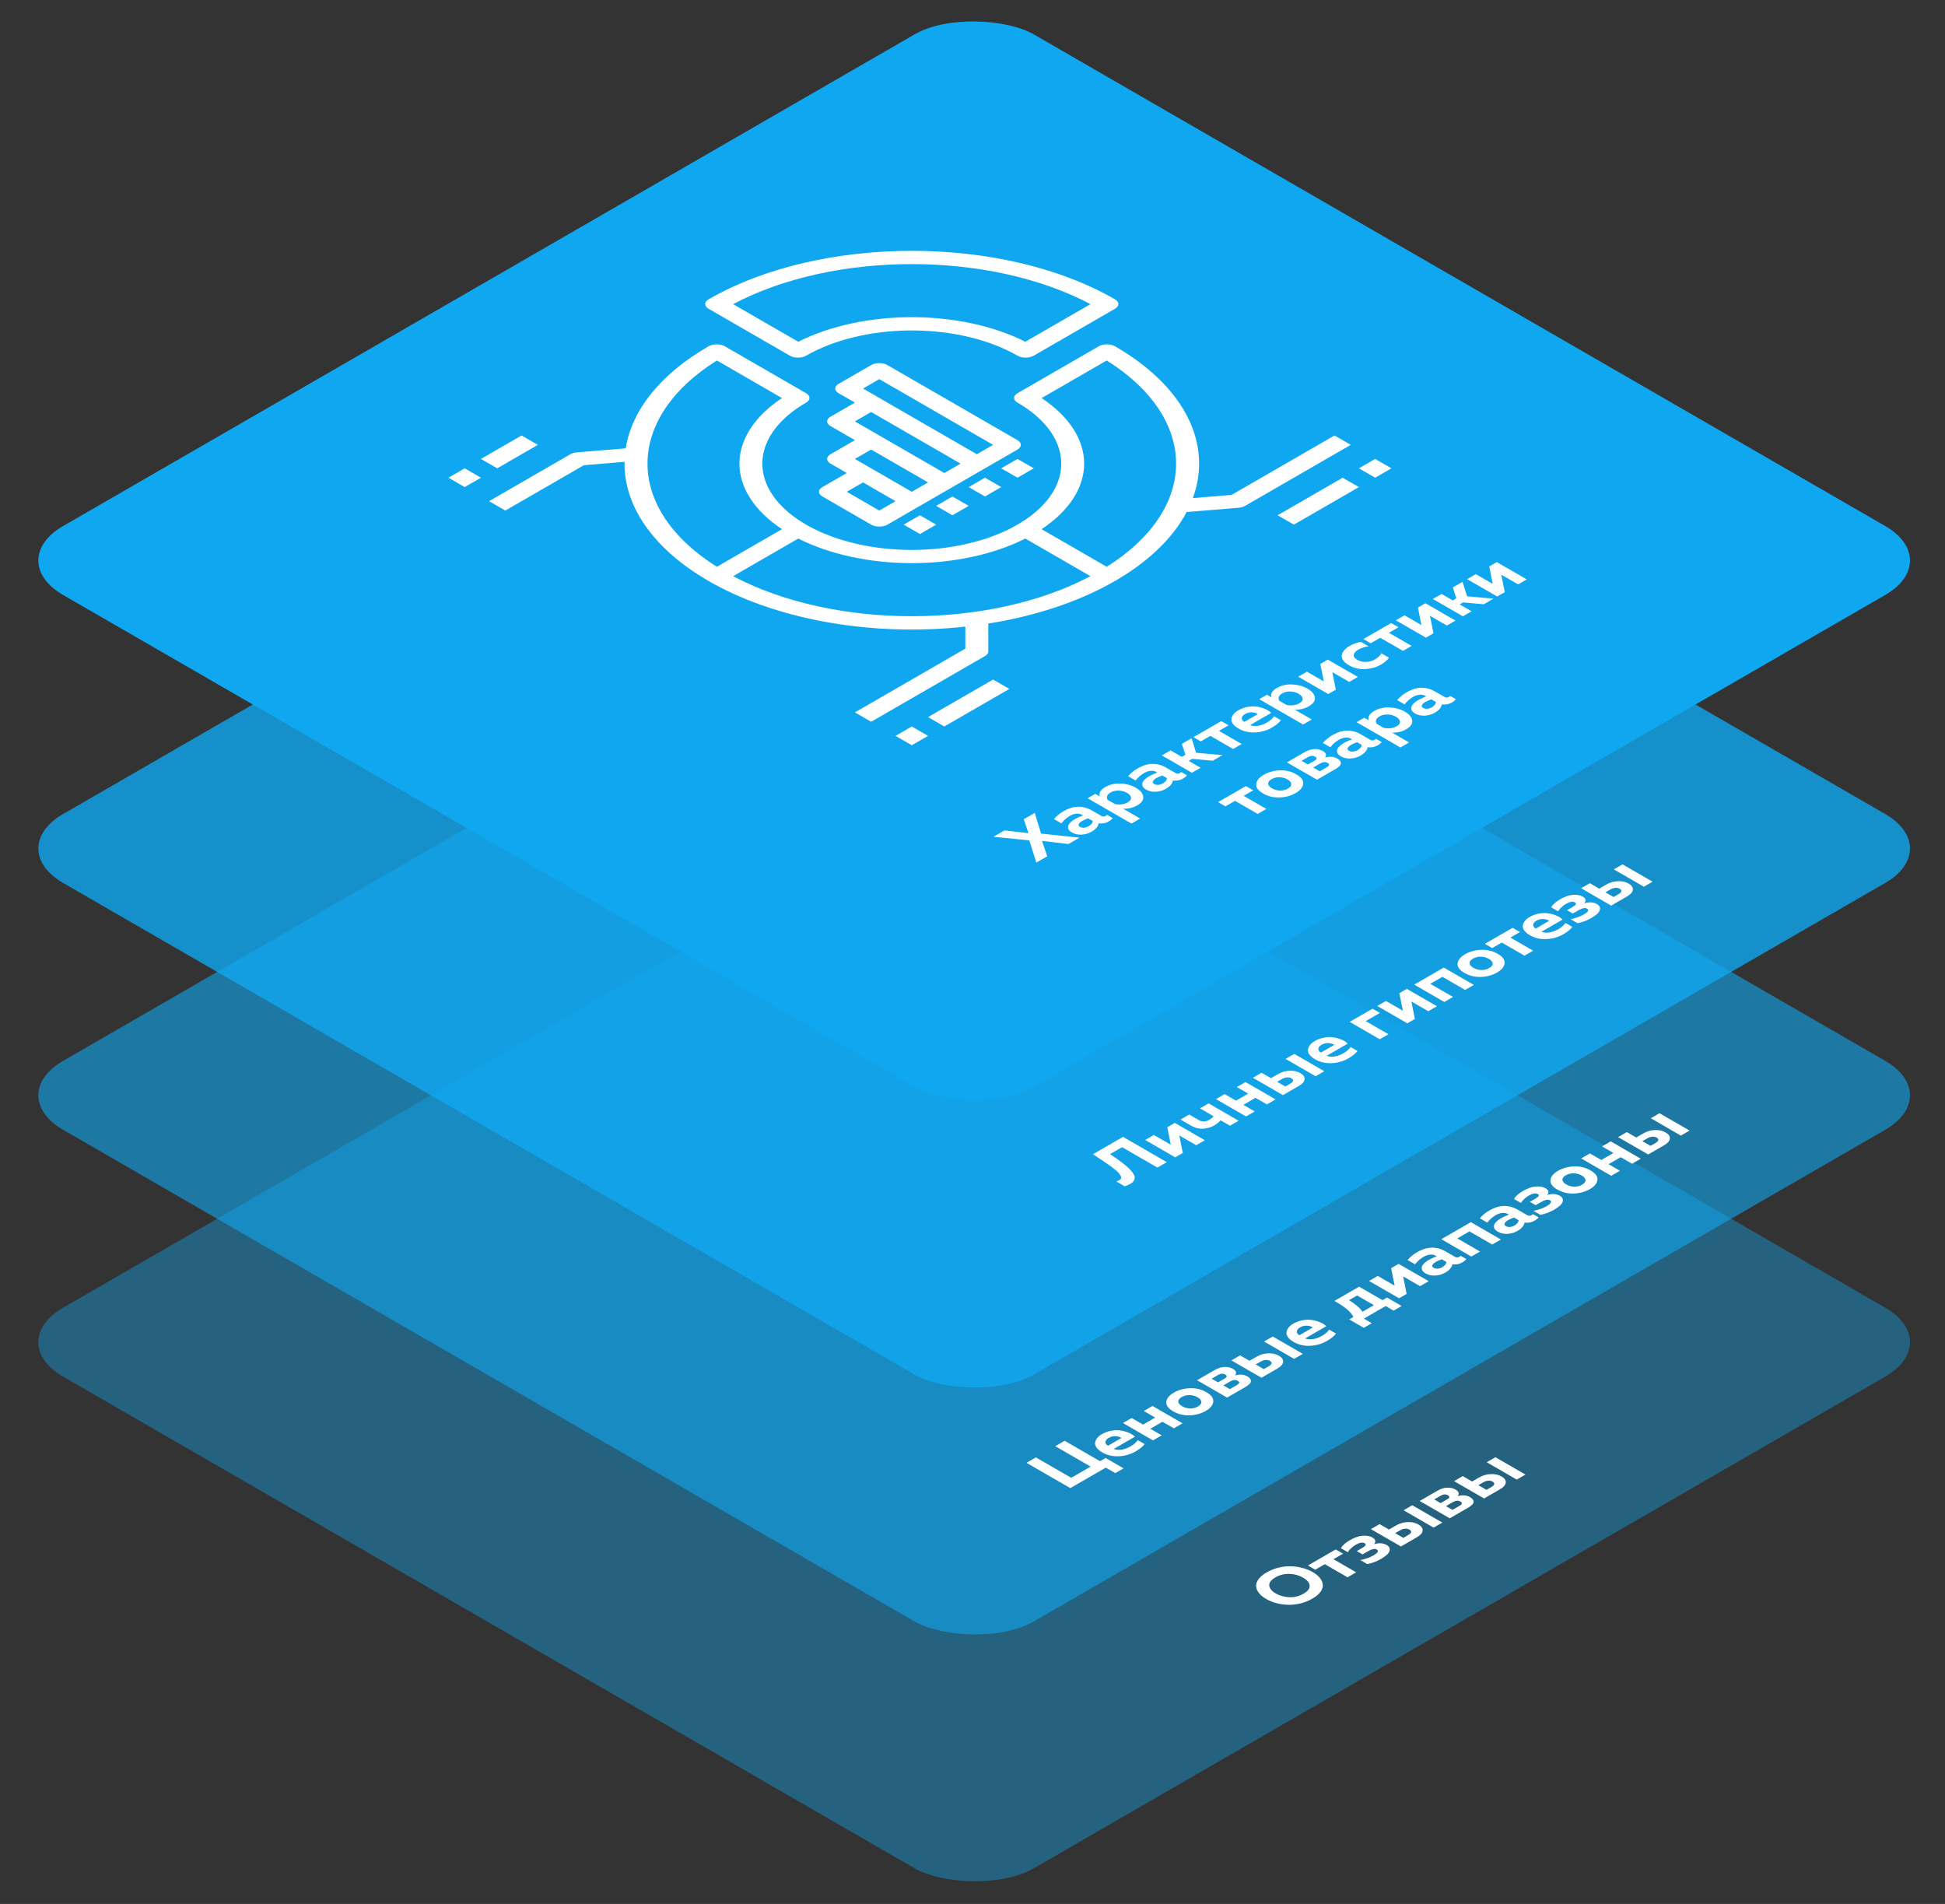 <svg width="565" height="553" viewBox="0 0 565 553" fill="none" xmlns="http://www.w3.org/2000/svg">
<rect x="0" y="0" width="565" height="553" fill="#333333" stroke="none"/>
<rect width="325.621" height="325.621" rx="20" transform="matrix(0.866 -0.5 0.866 0.5 0.996 389.837)" fill="#0FA7F0" fill-opacity="0.4"/>
<rect width="325.621" height="325.621" rx="20" transform="matrix(0.866 -0.5 0.866 0.5 0.996 318.141)" fill="#0FA7F0" fill-opacity="0.6"/>
<rect width="325.621" height="325.621" rx="20" transform="matrix(0.866 -0.5 0.866 0.5 0.996 246.445)" fill="#0FA7F0" fill-opacity="0.8"/>
<rect width="325.621" height="325.621" rx="20" transform="matrix(0.866 -0.5 0.866 0.5 0.996 162.8)" fill="#0FA7F0"/>
<path d="M304.224 248.705L301.042 250.542L299.005 244.096L288.584 243.035L291.766 241.198L298.768 241.986L297.386 237.954L300.587 236.106L302.424 242.122L313.591 243.298L310.39 245.146L302.679 244.243L304.224 248.705ZM319.972 237.01C320.36 237.234 320.761 237.227 321.173 236.989C321.343 236.891 321.476 236.786 321.573 236.674L323.228 237.629C322.937 237.993 322.555 238.312 322.082 238.585C321.161 239.117 320.191 239.299 319.172 239.131C318.978 240.069 318.287 240.881 317.099 241.567C316.238 242.064 315.274 242.347 314.207 242.417C313.14 242.473 312.195 242.263 311.37 241.787C310.679 241.388 310.309 240.937 310.261 240.433C310.212 239.929 310.382 239.474 310.77 239.068C311.146 238.655 311.655 238.263 312.298 237.892C313.013 237.479 313.783 237.125 314.607 236.831L314.298 236.653C313.85 236.394 313.316 236.289 312.698 236.338C312.079 236.387 311.437 236.604 310.77 236.989C309.8 237.549 308.988 238.27 308.333 239.152L306.15 237.892C306.926 236.996 307.86 236.233 308.951 235.603C311.813 233.951 314.559 233.885 317.19 235.404L319.972 237.01ZM314.389 238.427C313.868 238.728 313.528 239.036 313.371 239.351C313.213 239.666 313.34 239.943 313.753 240.181C314.068 240.363 314.456 240.44 314.917 240.412C315.377 240.37 315.802 240.237 316.19 240.013C316.953 239.572 317.372 239.057 317.445 238.469L316.08 237.682C315.389 237.927 314.826 238.175 314.389 238.427ZM319.454 231.304C319.151 230.303 319.696 229.4 321.091 228.595C322.412 227.832 323.903 227.496 325.565 227.587C327.226 227.664 328.693 228.07 329.966 228.805C331.239 229.54 331.948 230.39 332.094 231.356C332.239 232.308 331.651 233.166 330.33 233.929C329.129 234.622 327.777 234.947 326.274 234.905L331.202 237.75L328.675 239.21L315.944 231.86L318.181 230.569L319.454 231.304ZM328.547 231.682C328.474 231.164 328.086 230.702 327.383 230.296C326.68 229.89 325.886 229.669 325.001 229.634C324.104 229.592 323.303 229.774 322.6 230.18C322.079 230.481 321.751 230.831 321.618 231.23C321.497 231.622 321.551 231.99 321.782 232.333L323.855 233.53C324.449 233.663 325.086 233.694 325.765 233.624C326.456 233.547 327.062 233.358 327.583 233.057C328.287 232.651 328.608 232.193 328.547 231.682ZM341.534 224.562C341.922 224.786 342.322 224.779 342.734 224.541C342.904 224.444 343.037 224.339 343.134 224.227L344.789 225.182C344.498 225.546 344.116 225.864 343.644 226.137C342.722 226.669 341.752 226.851 340.734 226.683C340.54 227.621 339.849 228.433 338.66 229.119C337.8 229.616 336.836 229.9 335.769 229.97C334.702 230.026 333.756 229.816 332.932 229.34C332.24 228.941 331.871 228.489 331.822 227.985C331.774 227.481 331.943 227.026 332.331 226.62C332.707 226.207 333.216 225.815 333.859 225.444C334.574 225.031 335.344 224.678 336.169 224.384L335.86 224.206C335.411 223.947 334.878 223.842 334.259 223.891C333.641 223.94 332.998 224.157 332.331 224.541C331.361 225.101 330.549 225.822 329.894 226.704L327.712 225.444C328.488 224.548 329.421 223.786 330.513 223.156C333.374 221.504 336.12 221.437 338.751 222.956L341.534 224.562ZM335.951 225.98C335.429 226.281 335.09 226.589 334.932 226.904C334.774 227.219 334.902 227.495 335.314 227.733C335.629 227.915 336.017 227.992 336.478 227.964C336.939 227.922 337.363 227.789 337.751 227.565C338.515 227.124 338.933 226.61 339.006 226.022L337.642 225.234C336.951 225.479 336.387 225.728 335.951 225.98ZM348.763 222.993L346.235 224.453L337.505 219.413L340.033 217.953L343.289 219.833L344.343 219.224L343.307 216.064L346.144 214.426L347.453 218.646L355.128 219.318L352.291 220.956L346.326 220.41L345.307 220.998L348.763 222.993ZM360.709 216.097L358.199 217.546L351.597 213.734L348.815 215.341L346.687 214.112L354.762 209.451L356.89 210.679L354.107 212.285L360.709 216.097ZM359.761 211.604C358.973 211.149 358.415 210.666 358.088 210.155C357.749 209.637 357.627 209.147 357.724 208.685C357.833 208.216 358.046 207.786 358.361 207.394C358.688 206.995 359.113 206.645 359.634 206.344C360.507 205.84 361.422 205.5 362.38 205.325C363.35 205.143 364.247 205.115 365.072 205.241C365.884 205.36 366.672 205.577 367.436 205.892C368.2 206.193 368.812 206.582 369.273 207.058L363.126 210.607C363.865 210.88 364.672 210.939 365.545 210.785C366.406 210.624 367.224 210.32 368 209.872C368.958 209.319 369.661 208.71 370.11 208.045L372.092 209.189C371.595 209.896 370.71 210.617 369.437 211.352C367.982 212.192 366.369 212.654 364.599 212.738C362.829 212.822 361.216 212.444 359.761 211.604ZM365.363 207.425C365.023 207.159 364.496 206.988 363.781 206.911C363.065 206.834 362.356 206.998 361.653 207.404C361.095 207.726 360.786 208.101 360.725 208.528C360.652 208.948 360.901 209.329 361.471 209.672L365.363 207.425ZM369.308 202.523C369.005 201.522 369.55 200.619 370.945 199.814C372.266 199.051 373.758 198.715 375.419 198.806C377.08 198.883 378.547 199.289 379.82 200.024C381.093 200.759 381.802 201.61 381.948 202.575C382.093 203.527 381.505 204.385 380.184 205.148C378.983 205.841 377.632 206.166 376.128 206.124L381.057 208.97L378.529 210.429L365.798 203.079L368.035 201.788L369.308 202.523ZM378.401 202.901C378.329 202.383 377.941 201.921 377.237 201.515C376.534 201.109 375.74 200.889 374.855 200.854C373.958 200.812 373.158 200.994 372.454 201.4C371.933 201.701 371.606 202.05 371.472 202.449C371.351 202.841 371.406 203.209 371.636 203.552L373.709 204.749C374.303 204.882 374.94 204.913 375.619 204.843C376.31 204.766 376.916 204.577 377.438 204.276C378.141 203.87 378.462 203.412 378.401 202.901ZM388.042 200.317L385.841 201.588L377.111 196.548L379.639 195.089L384.55 197.924L383.531 192.842L385.714 191.582L394.444 196.622L391.934 198.071L387.023 195.236L388.042 200.317ZM391.858 193.222C391.058 192.76 390.482 192.266 390.13 191.741C389.791 191.209 389.675 190.702 389.784 190.219C389.881 189.729 390.124 189.267 390.512 188.833C390.888 188.392 391.391 187.99 392.021 187.626C393.028 187.045 394.137 186.649 395.35 186.439L397.568 187.72C396.453 187.86 395.459 188.182 394.586 188.686C393.822 189.127 393.379 189.613 393.258 190.145C393.137 190.677 393.489 191.181 394.313 191.657C395.101 192.112 395.968 192.312 396.914 192.256C397.847 192.193 398.684 191.948 399.424 191.521C400.357 190.982 400.963 190.387 401.242 189.736L403.479 191.027C402.958 191.776 402.17 192.455 401.115 193.064C399.805 193.82 398.302 194.247 396.605 194.345C394.895 194.436 393.313 194.062 391.858 193.222ZM410.066 187.603L407.556 189.052L400.954 185.241L398.172 186.847L396.044 185.618L404.119 180.957L406.247 182.185L403.464 183.792L410.066 187.603ZM416.406 183.943L414.205 185.213L405.475 180.174L408.003 178.714L412.914 181.549L411.895 176.467L414.078 175.208L422.807 180.247L420.298 181.696L415.387 178.861L416.406 183.943ZM427.478 177.551L424.95 179.01L416.22 173.97L418.748 172.511L422.004 174.39L423.059 173.781L422.022 170.621L424.859 168.983L426.169 173.204L433.844 173.876L431.006 175.514L425.041 174.968L424.023 175.556L427.478 177.551ZM437.115 171.988L434.914 173.258L426.184 168.218L428.712 166.759L433.623 169.594L432.604 164.512L434.787 163.252L443.516 168.292L441.007 169.741L436.096 166.906L437.115 171.988ZM367.867 234.963L365.357 236.412L358.755 232.6L355.973 234.207L353.845 232.978L361.92 228.317L364.048 229.545L361.265 231.152L367.867 234.963ZM371.721 231.625C369.975 231.695 368.374 231.31 366.919 230.47C365.464 229.63 364.797 228.706 364.919 227.698C365.04 226.69 365.773 225.798 367.119 225.021C368.477 224.237 370.023 223.814 371.757 223.751C373.503 223.681 375.103 224.066 376.558 224.906C378.013 225.746 378.68 226.669 378.559 227.677C378.45 228.678 377.716 229.571 376.358 230.355C375.012 231.132 373.467 231.555 371.721 231.625ZM375.103 227.719C375.055 227.229 374.685 226.785 373.994 226.386C373.303 225.987 372.539 225.777 371.702 225.756C370.854 225.728 370.078 225.917 369.374 226.323C368.671 226.729 368.344 227.177 368.392 227.667C368.441 228.143 368.811 228.58 369.502 228.979C370.193 229.378 370.957 229.595 371.793 229.63C372.63 229.651 373.4 229.459 374.103 229.053C374.806 228.647 375.14 228.202 375.103 227.719ZM387.921 223.386L382.574 226.473L373.844 221.433L379.045 218.43C380.015 217.87 380.961 217.583 381.883 217.569C382.792 217.548 383.574 217.727 384.229 218.105C385.223 218.679 385.441 219.323 384.883 220.037C386.253 219.638 387.454 219.736 388.484 220.331C389.175 220.73 389.515 221.191 389.503 221.716C389.479 222.234 388.951 222.791 387.921 223.386ZM381.482 222.924L383.374 224.016L385.447 222.819C386.223 222.371 386.302 221.968 385.684 221.611C385.041 221.24 384.332 221.279 383.556 221.727L381.482 222.924ZM378.081 220.981L379.937 222.052L381.864 220.939C382.592 220.52 382.652 220.135 382.046 219.785C381.416 219.421 380.731 219.452 379.991 219.879L378.081 220.981ZM398.102 214.904C398.49 215.128 398.89 215.121 399.302 214.883C399.472 214.785 399.606 214.68 399.703 214.568L401.358 215.524C401.067 215.888 400.685 216.206 400.212 216.479C399.29 217.011 398.32 217.193 397.302 217.025C397.108 217.963 396.417 218.775 395.229 219.461C394.368 219.958 393.404 220.241 392.337 220.311C391.27 220.367 390.324 220.157 389.5 219.681C388.809 219.282 388.439 218.831 388.39 218.327C388.342 217.823 388.512 217.368 388.9 216.962C389.275 216.549 389.785 216.157 390.427 215.786C391.143 215.373 391.913 215.02 392.737 214.726L392.428 214.547C391.979 214.288 391.446 214.183 390.827 214.232C390.209 214.281 389.566 214.498 388.9 214.883C387.93 215.443 387.117 216.164 386.462 217.046L384.28 215.786C385.056 214.89 385.99 214.127 387.081 213.497C389.942 211.845 392.688 211.779 395.32 213.298L398.102 214.904ZM392.519 216.322C391.997 216.623 391.658 216.931 391.5 217.246C391.343 217.561 391.47 217.837 391.882 218.075C392.197 218.257 392.585 218.334 393.046 218.306C393.507 218.264 393.931 218.131 394.319 217.907C395.083 217.466 395.501 216.952 395.574 216.364L394.21 215.576C393.519 215.821 392.955 216.07 392.519 216.322ZM397.583 209.198C397.28 208.197 397.826 207.294 399.22 206.489C400.542 205.726 402.033 205.39 403.694 205.481C405.355 205.558 406.822 205.964 408.095 206.699C409.369 207.434 410.078 208.285 410.223 209.251C410.369 210.202 409.781 211.06 408.459 211.823C407.259 212.516 405.907 212.841 404.403 212.799L409.332 215.645L406.804 217.104L394.073 209.755L396.31 208.463L397.583 209.198ZM406.677 209.576C406.604 209.058 406.216 208.596 405.513 208.19C404.81 207.784 404.015 207.564 403.13 207.529C402.233 207.487 401.433 207.669 400.73 208.075C400.208 208.376 399.881 208.726 399.748 209.125C399.626 209.517 399.681 209.884 399.911 210.227L401.985 211.424C402.579 211.557 403.215 211.588 403.894 211.518C404.585 211.441 405.192 211.252 405.713 210.951C406.416 210.545 406.737 210.087 406.677 209.576ZM419.664 202.457C420.052 202.681 420.452 202.674 420.864 202.436C421.034 202.338 421.167 202.233 421.264 202.121L422.919 203.076C422.628 203.44 422.246 203.759 421.773 204.032C420.852 204.564 419.882 204.746 418.863 204.578C418.669 205.516 417.978 206.328 416.79 207.013C415.929 207.51 414.965 207.794 413.898 207.864C412.831 207.92 411.886 207.71 411.061 207.234C410.37 206.835 410 206.384 409.952 205.88C409.903 205.376 410.073 204.921 410.461 204.515C410.837 204.102 411.346 203.71 411.989 203.339C412.704 202.926 413.474 202.572 414.298 202.278L413.989 202.1C413.541 201.841 413.007 201.736 412.389 201.785C411.77 201.834 411.128 202.051 410.461 202.436C409.491 202.996 408.679 203.717 408.024 204.599L405.842 203.339C406.617 202.443 407.551 201.68 408.642 201.05C411.504 199.398 414.25 199.331 416.881 200.85L419.664 202.457ZM414.08 203.874C413.559 204.175 413.219 204.483 413.062 204.798C412.904 205.113 413.031 205.39 413.444 205.628C413.759 205.81 414.147 205.887 414.608 205.859C415.068 205.817 415.493 205.684 415.881 205.46C416.645 205.019 417.063 204.504 417.136 203.916L415.772 203.129C415.08 203.374 414.517 203.622 414.08 203.874Z" fill="white"/>
<path d="M326.385 426.485L323.984 427.871L321.22 426.275L310.908 432.228L298.177 424.879L300.905 423.304L311.18 429.236L316.818 425.981L306.543 420.049L309.271 418.474L319.546 424.406L321.165 423.472L326.385 426.485ZM320.165 421.845C319.376 421.39 318.819 420.907 318.491 420.396C318.152 419.878 318.031 419.388 318.128 418.926C318.237 418.457 318.449 418.026 318.764 417.634C319.092 417.235 319.516 416.885 320.037 416.584C320.91 416.08 321.826 415.741 322.783 415.566C323.753 415.384 324.651 415.356 325.475 415.482C326.288 415.601 327.076 415.818 327.839 416.133C328.603 416.434 329.216 416.822 329.676 417.298L323.529 420.847C324.269 421.12 325.075 421.18 325.948 421.026C326.809 420.865 327.627 420.56 328.403 420.112C329.361 419.559 330.064 418.95 330.513 418.285L332.495 419.43C331.998 420.137 331.113 420.858 329.84 421.593C328.385 422.433 326.772 422.894 325.002 422.978C323.232 423.062 321.62 422.685 320.165 421.845ZM325.766 417.666C325.427 417.4 324.899 417.228 324.184 417.151C323.469 417.074 322.759 417.239 322.056 417.645C321.498 417.967 321.189 418.341 321.128 418.768C321.056 419.188 321.304 419.57 321.874 419.913L325.766 417.666ZM337.459 416.9L334.931 418.36L326.201 413.32L328.729 411.861L332.039 413.771L335.567 411.735L332.257 409.824L334.785 408.364L343.515 413.404L340.987 414.863L337.677 412.952L334.149 414.989L337.459 416.9ZM345.604 411.085C343.858 411.155 342.257 410.77 340.802 409.93C339.348 409.09 338.681 408.166 338.802 407.158C338.923 406.151 339.657 405.258 341.003 404.481C342.36 403.697 343.906 403.274 345.64 403.211C347.386 403.141 348.987 403.526 350.442 404.366C351.897 405.206 352.563 406.13 352.442 407.137C352.333 408.138 351.599 409.031 350.241 409.815C348.896 410.592 347.35 411.015 345.604 411.085ZM348.987 407.179C348.938 406.69 348.568 406.245 347.877 405.846C347.186 405.447 346.422 405.237 345.586 405.216C344.737 405.188 343.961 405.377 343.258 405.783C342.554 406.189 342.227 406.637 342.276 407.127C342.324 407.603 342.694 408.04 343.385 408.439C344.076 408.838 344.84 409.055 345.677 409.09C346.513 409.111 347.283 408.919 347.986 408.513C348.69 408.107 349.023 407.662 348.987 407.179ZM361.804 402.846L356.457 405.933L347.727 400.893L352.929 397.89C353.899 397.33 354.844 397.043 355.766 397.029C356.675 397.008 357.457 397.187 358.112 397.565C359.106 398.139 359.324 398.783 358.767 399.497C360.137 399.098 361.337 399.196 362.368 399.791C363.059 400.19 363.398 400.652 363.386 401.176C363.362 401.694 362.834 402.251 361.804 402.846ZM355.366 402.384L357.257 403.476L359.33 402.279C360.106 401.831 360.185 401.428 359.567 401.071C358.924 400.701 358.215 400.739 357.439 401.187L355.366 402.384ZM351.965 400.442L353.82 401.512L355.748 400.4C356.475 399.98 356.536 399.595 355.929 399.245C355.299 398.881 354.614 398.912 353.874 399.339L351.965 400.442ZM370.985 397.546L366.438 400.17L357.709 395.131L360.237 393.671L362.965 395.246L364.983 394.081C366.087 393.444 367.233 393.111 368.421 393.083C369.609 393.041 370.64 393.272 371.513 393.776C372.386 394.28 372.792 394.879 372.731 395.572C372.67 396.251 372.088 396.909 370.985 397.546ZM364.765 396.307L367.129 397.672L368.548 396.853C369.045 396.566 369.324 396.286 369.385 396.013C369.445 395.74 369.288 395.495 368.912 395.278C368.536 395.061 368.112 394.97 367.639 395.005C367.166 395.04 366.681 395.201 366.184 395.488L364.765 396.307ZM378.46 393.23L375.932 394.69L367.202 389.65L369.73 388.191L378.46 393.23ZM375.755 389.752C374.967 389.297 374.41 388.814 374.082 388.303C373.743 387.785 373.622 387.295 373.719 386.833C373.828 386.364 374.04 385.934 374.355 385.542C374.682 385.143 375.107 384.793 375.628 384.492C376.501 383.988 377.417 383.648 378.374 383.473C379.344 383.291 380.242 383.263 381.066 383.389C381.878 383.508 382.667 383.725 383.43 384.04C384.194 384.341 384.807 384.73 385.267 385.206L379.12 388.754C379.86 389.027 380.666 389.087 381.539 388.933C382.4 388.772 383.218 388.468 383.994 388.02C384.952 387.467 385.655 386.858 386.104 386.193L388.086 387.337C387.589 388.044 386.704 388.765 385.431 389.5C383.976 390.34 382.363 390.802 380.593 390.886C378.823 390.97 377.21 390.592 375.755 389.752ZM381.357 385.573C381.018 385.307 380.49 385.136 379.775 385.059C379.059 384.982 378.35 385.146 377.647 385.552C377.089 385.874 376.78 386.249 376.719 386.676C376.647 387.096 376.895 387.477 377.465 387.82L381.357 385.573ZM398.5 384.328L396.172 385.672L391.935 383.226L393.153 382.522C392.486 381.087 390.643 379.533 387.624 377.86L394.808 373.713L401.61 377.64L402.92 376.884L407.157 379.33L404.829 380.674L402.519 379.341L396.19 382.995L398.5 384.328ZM391.88 377.629C393.796 378.819 395.093 379.946 395.772 381.01L399.1 379.089L394.226 376.275L391.88 377.629ZM408.618 375.82L406.418 377.09L397.688 372.051L400.216 370.591L405.126 373.426L404.108 368.344L406.29 367.084L415.02 372.124L412.51 373.573L407.6 370.738L408.618 375.82ZM422.71 365.081C423.098 365.305 423.498 365.298 423.91 365.06C424.08 364.962 424.213 364.857 424.31 364.745L425.965 365.7C425.674 366.064 425.292 366.383 424.82 366.656C423.898 367.188 422.928 367.37 421.91 367.202C421.716 368.14 421.025 368.952 419.836 369.638C418.975 370.135 418.012 370.418 416.945 370.488C415.878 370.544 414.932 370.334 414.107 369.858C413.416 369.459 413.047 369.008 412.998 368.504C412.95 368 413.119 367.545 413.507 367.139C413.883 366.726 414.392 366.334 415.035 365.963C415.75 365.55 416.52 365.196 417.345 364.903L417.036 364.724C416.587 364.465 416.053 364.36 415.435 364.409C414.817 364.458 414.174 364.675 413.507 365.06C412.537 365.62 411.725 366.341 411.07 367.223L408.888 365.963C409.664 365.067 410.597 364.304 411.689 363.674C414.55 362.022 417.296 361.956 419.927 363.475L422.71 365.081ZM417.126 366.498C416.605 366.799 416.266 367.107 416.108 367.422C415.95 367.737 416.078 368.014 416.49 368.252C416.805 368.434 417.193 368.511 417.654 368.483C418.115 368.441 418.539 368.308 418.927 368.084C419.691 367.643 420.109 367.128 420.182 366.54L418.818 365.753C418.127 365.998 417.563 366.246 417.126 366.498ZM429.939 363.512L427.411 364.971L418.681 359.931L427.265 354.976L435.995 360.015L433.467 361.475L426.865 357.663L423.337 359.7L429.939 363.512ZM443.685 352.972C444.073 353.196 444.473 353.189 444.886 352.951C445.055 352.853 445.189 352.748 445.286 352.636L446.941 353.591C446.65 353.955 446.268 354.274 445.795 354.547C444.873 355.079 443.903 355.261 442.885 355.093C442.691 356.031 442 356.843 440.812 357.529C439.951 358.026 438.987 358.309 437.92 358.379C436.853 358.435 435.907 358.225 435.083 357.749C434.392 357.35 434.022 356.899 433.973 356.395C433.925 355.891 434.095 355.436 434.483 355.03C434.859 354.617 435.368 354.225 436.01 353.854C436.726 353.441 437.496 353.087 438.32 352.793L438.011 352.615C437.562 352.356 437.029 352.251 436.41 352.3C435.792 352.349 435.149 352.566 434.483 352.951C433.513 353.511 432.7 354.232 432.046 355.114L429.863 353.854C430.639 352.958 431.573 352.195 432.664 351.565C435.525 349.913 438.272 349.847 440.903 351.366L443.685 352.972ZM438.102 354.389C437.58 354.69 437.241 354.998 437.083 355.313C436.926 355.628 437.053 355.905 437.465 356.143C437.781 356.325 438.169 356.402 438.629 356.374C439.09 356.332 439.514 356.199 439.902 355.975C440.666 355.534 441.084 355.019 441.157 354.431L439.793 353.644C439.102 353.889 438.538 354.137 438.102 354.389ZM453.133 347.329C453.873 347.756 454.139 348.33 453.933 349.051C453.715 349.765 452.903 350.528 451.496 351.34C450.187 352.095 448.841 352.599 447.459 352.851L445.44 351.686C445.985 351.595 446.622 351.431 447.349 351.193C448.065 350.948 448.677 350.678 449.186 350.384C450.544 349.6 450.896 349.019 450.241 348.641C449.902 348.445 449.526 348.403 449.114 348.515C448.701 348.613 448.235 348.813 447.713 349.114L446.095 350.048L444.421 349.082L446.04 348.148C447.034 347.574 447.259 347.129 446.713 346.814C446.095 346.457 445.216 346.608 444.076 347.266C443.591 347.546 443.136 347.892 442.712 348.305C442.287 348.718 441.99 349.086 441.821 349.408L439.82 348.253C440.244 347.448 441.099 346.674 442.384 345.932C443.779 345.127 445.046 344.69 446.186 344.62C447.313 344.543 448.241 344.714 448.968 345.134C449.465 345.421 449.738 345.74 449.787 346.09C449.847 346.433 449.72 346.765 449.405 347.087C450.847 346.646 452.09 346.727 453.133 347.329ZM457.194 346.664C455.448 346.734 453.848 346.349 452.393 345.509C450.938 344.669 450.271 343.745 450.392 342.737C450.513 341.729 451.247 340.837 452.593 340.06C453.951 339.276 455.497 338.853 457.231 338.79C458.976 338.72 460.577 339.105 462.032 339.945C463.487 340.785 464.154 341.708 464.032 342.716C463.923 343.717 463.19 344.61 461.832 345.394C460.486 346.171 458.94 346.594 457.194 346.664ZM460.577 342.758C460.528 342.268 460.159 341.824 459.468 341.425C458.776 341.026 458.013 340.816 457.176 340.795C456.327 340.767 455.551 340.956 454.848 341.362C454.145 341.768 453.817 342.216 453.866 342.706C453.914 343.182 454.284 343.619 454.975 344.018C455.666 344.417 456.43 344.634 457.267 344.669C458.103 344.69 458.873 344.498 459.577 344.092C460.28 343.686 460.613 343.241 460.577 342.758ZM470.575 340.052L468.047 341.512L459.317 336.472L461.845 335.013L465.155 336.923L468.684 334.887L465.374 332.976L467.902 331.516L476.631 336.556L474.103 338.015L470.793 336.104L467.265 338.141L470.575 340.052ZM483.321 332.694L478.775 335.319L470.045 330.279L472.573 328.82L475.301 330.394L477.32 329.229C478.423 328.592 479.569 328.26 480.757 328.232C481.945 328.19 482.976 328.421 483.849 328.925C484.722 329.429 485.128 330.027 485.067 330.72C485.007 331.399 484.425 332.057 483.321 332.694ZM477.101 331.455L479.466 332.82L480.884 332.001C481.381 331.714 481.66 331.434 481.721 331.161C481.782 330.888 481.624 330.643 481.248 330.426C480.872 330.209 480.448 330.118 479.975 330.153C479.502 330.188 479.017 330.349 478.52 330.636L477.101 331.455ZM490.796 328.379L488.268 329.838L479.538 324.798L482.066 323.339L490.796 328.379Z" fill="white"/>
<path d="M317.489 335.245L326.219 330.205L338.95 337.555L336.222 339.129L325.946 333.197L322.454 335.213C323.303 335.787 324.006 336.27 324.564 336.662C325.109 337.047 325.722 337.506 326.401 338.038C327.08 338.57 327.607 339.028 327.983 339.413C328.371 339.791 328.729 340.207 329.056 340.662C329.383 341.103 329.565 341.502 329.601 341.859C329.638 342.202 329.565 342.552 329.383 342.909C329.189 343.259 328.844 343.578 328.347 343.865C327.837 344.159 327.286 344.386 326.692 344.547L324.291 343.161C324.618 343.056 324.94 342.906 325.255 342.71C325.473 342.57 325.612 342.405 325.673 342.216C325.722 342.02 325.679 341.8 325.546 341.555C325.412 341.296 325.255 341.051 325.073 340.82C324.891 340.575 324.6 340.288 324.2 339.959C323.788 339.623 323.424 339.329 323.109 339.077C322.781 338.818 322.333 338.496 321.763 338.111C321.205 337.719 320.744 337.404 320.381 337.166C320.029 336.921 319.532 336.592 318.889 336.179C318.259 335.759 317.792 335.448 317.489 335.245ZM343.586 334.878L341.385 336.149L332.655 331.109L335.183 329.65L340.094 332.484L339.075 327.403L341.258 326.143L349.987 331.182L347.478 332.631L342.567 329.797L343.586 334.878ZM359.805 325.515L357.295 326.964L354.567 325.389C354.155 325.907 353.531 326.407 352.694 326.89C351.7 327.464 350.608 327.779 349.42 327.835C348.244 327.884 347.117 327.597 346.038 326.974L342.928 325.179L345.456 323.719L348.329 325.378C349.238 325.903 350.214 325.865 351.257 325.263C351.863 324.913 352.288 324.563 352.53 324.213L348.565 321.924L351.075 320.475L359.805 325.515ZM364.48 322.816L361.952 324.275L353.222 319.236L355.75 317.776L359.06 319.687L362.588 317.65L359.278 315.739L361.806 314.28L370.536 319.32L368.008 320.779L364.698 318.868L361.17 320.905L364.48 322.816ZM377.226 315.458L372.679 318.082L363.95 313.043L366.477 311.583L369.206 313.158L371.224 311.993C372.328 311.356 373.473 311.023 374.662 310.995C375.85 310.953 376.88 311.184 377.753 311.688C378.626 312.192 379.033 312.791 378.972 313.484C378.911 314.163 378.329 314.821 377.226 315.458ZM371.006 314.219L373.37 315.584L374.789 314.765C375.286 314.478 375.565 314.198 375.626 313.925C375.686 313.652 375.529 313.407 375.153 313.19C374.777 312.973 374.352 312.882 373.88 312.917C373.407 312.952 372.922 313.113 372.425 313.4L371.006 314.219ZM384.701 311.142L382.173 312.602L373.443 307.562L375.971 306.103L384.701 311.142ZM381.996 307.664C381.208 307.209 380.651 306.726 380.323 306.215C379.984 305.697 379.862 305.207 379.959 304.745C380.069 304.276 380.281 303.846 380.596 303.454C380.923 303.055 381.348 302.705 381.869 302.404C382.742 301.9 383.657 301.56 384.615 301.385C385.585 301.203 386.482 301.175 387.307 301.301C388.119 301.42 388.907 301.637 389.671 301.952C390.435 302.253 391.047 302.642 391.508 303.118L385.361 306.667C386.101 306.94 386.907 306.999 387.78 306.845C388.641 306.684 389.459 306.38 390.235 305.932C391.193 305.379 391.896 304.77 392.345 304.105L394.327 305.249C393.83 305.956 392.945 306.677 391.672 307.412C390.217 308.252 388.604 308.714 386.834 308.798C385.064 308.882 383.451 308.504 381.996 307.664ZM387.598 303.485C387.258 303.219 386.731 303.048 386.016 302.971C385.3 302.894 384.591 303.058 383.888 303.464C383.33 303.786 383.021 304.161 382.96 304.588C382.888 305.008 383.136 305.389 383.706 305.732L387.598 303.485ZM403.322 300.392L400.794 301.852L392.065 296.812L398.721 292.969L400.849 294.198L396.721 296.581L403.322 300.392ZM411.005 295.957L408.804 297.227L400.075 292.188L402.603 290.728L407.513 293.563L406.495 288.481L408.677 287.222L417.407 292.261L414.897 293.71L409.987 290.875L411.005 295.957ZM422.078 289.565L419.55 291.024L410.82 285.984L419.404 281.029L428.134 286.068L425.606 287.528L419.004 283.717L415.476 285.754L422.078 289.565ZM430.223 283.75C428.477 283.82 426.876 283.435 425.421 282.595C423.966 281.755 423.299 280.831 423.421 279.823C423.542 278.815 424.275 277.923 425.621 277.146C426.979 276.362 428.525 275.938 430.259 275.875C432.005 275.805 433.605 276.19 435.06 277.03C436.515 277.87 437.182 278.794 437.061 279.802C436.952 280.803 436.218 281.695 434.86 282.479C433.514 283.256 431.968 283.68 430.223 283.75ZM433.605 279.844C433.557 279.354 433.187 278.91 432.496 278.511C431.805 278.112 431.041 277.902 430.204 277.881C429.356 277.853 428.58 278.042 427.876 278.448C427.173 278.854 426.846 279.302 426.894 279.792C426.943 280.268 427.313 280.705 428.004 281.104C428.695 281.503 429.459 281.72 430.295 281.755C431.132 281.776 431.902 281.583 432.605 281.177C433.308 280.771 433.642 280.327 433.605 279.844ZM445.355 276.127L442.845 277.576L436.243 273.764L433.461 275.371L431.333 274.142L439.408 269.481L441.536 270.709L438.753 272.315L445.355 276.127ZM444.407 271.634C443.619 271.179 443.062 270.696 442.734 270.185C442.395 269.667 442.273 269.177 442.37 268.715C442.48 268.246 442.692 267.816 443.007 267.424C443.334 267.025 443.759 266.675 444.28 266.374C445.153 265.87 446.068 265.531 447.026 265.356C447.996 265.174 448.893 265.146 449.718 265.272C450.53 265.391 451.318 265.608 452.082 265.923C452.846 266.223 453.458 266.612 453.919 267.088L447.772 270.637C448.512 270.91 449.318 270.969 450.191 270.815C451.052 270.654 451.87 270.35 452.646 269.902C453.604 269.349 454.307 268.74 454.756 268.075L456.738 269.219C456.241 269.926 455.356 270.647 454.083 271.382C452.628 272.222 451.015 272.684 449.245 272.768C447.475 272.852 445.862 272.474 444.407 271.634ZM450.009 267.455C449.669 267.189 449.142 267.018 448.427 266.941C447.711 266.864 447.002 267.028 446.299 267.434C445.741 267.756 445.432 268.131 445.371 268.558C445.299 268.978 445.547 269.359 446.117 269.702L450.009 267.455ZM463.921 262.616C464.66 263.043 464.927 263.617 464.721 264.338C464.502 265.052 463.69 265.815 462.284 266.627C460.974 267.383 459.628 267.887 458.246 268.139L456.227 266.973C456.773 266.882 457.41 266.718 458.137 266.48C458.852 266.235 459.465 265.965 459.974 265.671C461.332 264.887 461.684 264.306 461.029 263.928C460.689 263.732 460.313 263.69 459.901 263.802C459.489 263.9 459.022 264.1 458.501 264.401L456.882 265.335L455.209 264.369L456.828 263.435C457.822 262.861 458.046 262.417 457.501 262.102C456.882 261.745 456.003 261.895 454.863 262.553C454.378 262.833 453.924 263.18 453.499 263.592C453.075 264.005 452.778 264.373 452.608 264.695L450.608 263.54C451.032 262.735 451.887 261.962 453.172 261.22C454.566 260.415 455.833 259.977 456.973 259.907C458.101 259.83 459.028 260.002 459.756 260.422C460.253 260.709 460.526 261.027 460.574 261.377C460.635 261.72 460.507 262.053 460.192 262.375C461.635 261.934 462.878 262.014 463.921 262.616ZM472.583 260.408L468.036 263.033L459.307 257.993L461.835 256.534L464.563 258.109L466.581 256.943C467.685 256.306 468.83 255.974 470.019 255.946C471.207 255.904 472.237 256.135 473.11 256.639C473.983 257.143 474.39 257.741 474.329 258.434C474.268 259.113 473.686 259.771 472.583 260.408ZM466.363 259.169L468.727 260.534L470.146 259.715C470.643 259.428 470.922 259.148 470.983 258.875C471.043 258.602 470.886 258.357 470.51 258.14C470.134 257.923 469.709 257.832 469.237 257.867C468.764 257.902 468.279 258.063 467.782 258.35L466.363 259.169ZM480.058 256.093L477.53 257.552L468.8 252.513L471.328 251.053L480.058 256.093Z" fill="white"/>
<path d="M370.724 465.625C369.657 465.331 368.687 464.932 367.814 464.428C366.941 463.924 366.25 463.364 365.741 462.748C365.244 462.125 364.959 461.478 364.886 460.806C364.825 460.127 365.05 459.43 365.559 458.716C366.068 458.003 366.868 457.331 367.96 456.701C369.051 456.071 370.215 455.609 371.451 455.315C372.688 455.021 373.888 454.895 375.052 454.937C376.229 454.972 377.35 455.136 378.417 455.43C379.496 455.717 380.472 456.113 381.345 456.617C382.218 457.121 382.903 457.684 383.4 458.307C383.909 458.923 384.194 459.57 384.255 460.249C384.328 460.921 384.11 461.614 383.6 462.328C383.091 463.042 382.291 463.714 381.2 464.344C380.108 464.974 378.944 465.436 377.708 465.73C376.471 466.024 375.265 466.154 374.089 466.119C372.925 466.077 371.803 465.912 370.724 465.625ZM380.436 460.522C380.351 459.675 379.72 458.912 378.544 458.234C377.368 457.555 376.047 457.191 374.58 457.142C373.112 457.093 371.748 457.432 370.488 458.16C369.214 458.895 368.62 459.686 368.705 460.533C368.79 461.38 369.421 462.143 370.597 462.822C371.773 463.501 373.094 463.865 374.561 463.914C376.028 463.963 377.399 463.62 378.672 462.885C379.933 462.157 380.521 461.369 380.436 460.522ZM393.956 456.686L391.446 458.135L384.844 454.324L382.062 455.93L379.934 454.701L388.009 450.04L390.137 451.268L387.354 452.875L393.956 456.686ZM402.842 448.763C403.582 449.19 403.848 449.764 403.642 450.485C403.424 451.199 402.612 451.962 401.205 452.774C399.896 453.53 398.55 454.034 397.168 454.286L395.149 453.12C395.694 453.029 396.331 452.865 397.058 452.627C397.774 452.382 398.386 452.113 398.895 451.819C400.253 451.035 400.605 450.454 399.95 450.076C399.611 449.88 399.235 449.838 398.823 449.95C398.41 450.048 397.944 450.247 397.422 450.548L395.804 451.483L394.13 450.517L395.749 449.582C396.743 449.008 396.968 448.564 396.422 448.249C395.804 447.892 394.925 448.042 393.785 448.7C393.3 448.98 392.845 449.327 392.421 449.74C391.996 450.153 391.699 450.52 391.53 450.842L389.529 449.687C389.953 448.882 390.808 448.109 392.093 447.367C393.488 446.562 394.755 446.124 395.895 446.054C397.022 445.977 397.95 446.149 398.677 446.569C399.174 446.856 399.447 447.174 399.496 447.524C399.556 447.867 399.429 448.2 399.114 448.522C400.556 448.081 401.799 448.161 402.842 448.763ZM411.504 446.555L406.958 449.18L398.228 444.14L400.756 442.681L403.484 444.256L405.503 443.09C406.606 442.453 407.752 442.121 408.94 442.093C410.128 442.051 411.159 442.282 412.032 442.786C412.905 443.29 413.311 443.888 413.25 444.581C413.19 445.26 412.608 445.918 411.504 446.555ZM405.285 445.316L407.649 446.681L409.067 445.862C409.565 445.575 409.843 445.295 409.904 445.022C409.965 444.749 409.807 444.504 409.431 444.287C409.055 444.07 408.631 443.979 408.158 444.014C407.685 444.049 407.2 444.21 406.703 444.497L405.285 445.316ZM418.979 442.24L416.451 443.699L407.722 438.66L410.25 437.2L418.979 442.24ZM426.478 437.911L421.131 440.998L412.401 435.958L417.602 432.955C418.572 432.395 419.518 432.108 420.44 432.094C421.349 432.073 422.131 432.252 422.786 432.63C423.78 433.204 423.998 433.848 423.44 434.562C424.811 434.163 426.011 434.261 427.041 434.856C427.733 435.255 428.072 435.717 428.06 436.242C428.036 436.76 427.508 437.316 426.478 437.911ZM420.04 437.449L421.931 438.541L424.004 437.344C424.78 436.896 424.859 436.494 424.241 436.137C423.598 435.766 422.889 435.804 422.113 436.252L420.04 437.449ZM416.639 435.507L418.494 436.578L420.421 435.465C421.149 435.045 421.21 434.66 420.603 434.31C419.973 433.946 419.288 433.977 418.548 434.404L416.639 435.507ZM435.659 432.611L431.112 435.236L422.382 430.196L424.91 428.737L427.639 430.311L429.657 429.146C430.761 428.509 431.906 428.177 433.095 428.149C434.283 428.107 435.313 428.338 436.186 428.842C437.059 429.345 437.466 429.944 437.405 430.637C437.344 431.316 436.762 431.974 435.659 432.611ZM429.439 431.372L431.803 432.737L433.222 431.918C433.719 431.631 433.998 431.351 434.059 431.078C434.119 430.805 433.962 430.56 433.586 430.343C433.21 430.126 432.785 430.035 432.313 430.07C431.84 430.105 431.355 430.266 430.858 430.553L429.439 431.372ZM443.134 428.296L440.606 429.755L431.876 424.715L434.404 423.256L443.134 428.296Z" fill="white"/>
<g clip-path="url(#clip0_913_50)">
<path d="M205.826 86.948C205.2 87.309 204.848 87.8 204.848 88.311C204.848 88.822 205.2 89.313 205.826 89.674L229.441 103.307C230.067 103.669 230.917 103.872 231.803 103.872C232.688 103.872 233.538 103.669 234.164 103.307C242.312 98.614 253.353 95.978 264.863 95.978C276.374 95.978 287.414 98.614 295.562 103.307C296.189 103.669 297.038 103.872 297.924 103.872C298.81 103.872 299.659 103.669 300.285 103.307L323.9 89.674C324.526 89.313 324.878 88.822 324.878 88.311C324.878 87.8 324.526 87.309 323.9 86.948C291.347 68.155 238.379 68.155 205.826 86.948ZM297.846 99.262C288.707 94.66 276.99 92.125 264.863 92.125C252.736 92.125 241.019 94.66 231.88 99.262L212.961 88.34C242.243 72.83 287.484 72.83 316.765 88.34L297.846 99.262Z" fill="white"/>
<path d="M130.262 138.752L134.985 136.026L139.708 138.752L134.985 141.479L130.262 138.752Z" fill="white"/>
<path d="M139.707 133.299L151.514 126.483L156.237 129.209L144.43 136.026L139.707 133.299Z" fill="white"/>
<path d="M346.505 144.679C349.4 136.823 348.849 128.674 344.902 120.973C340.954 113.272 333.736 106.262 323.903 100.581C323.276 100.219 322.427 100.016 321.541 100.016C320.655 100.016 319.806 100.219 319.18 100.581L295.565 114.213C294.939 114.575 294.587 115.065 294.587 115.577C294.587 116.088 294.939 116.578 295.565 116.94C301.637 120.445 305.771 124.911 307.447 129.773C309.122 134.635 308.262 139.674 304.976 144.254C301.69 148.834 296.125 152.748 288.986 155.502C281.846 158.256 273.452 159.726 264.866 159.726C256.279 159.726 247.885 158.256 240.745 155.502C233.606 152.748 228.041 148.834 224.755 144.254C221.469 139.674 220.609 134.635 222.285 129.773C223.96 124.911 228.095 120.445 234.166 116.94C234.793 116.578 235.145 116.088 235.145 115.577C235.145 115.065 234.793 114.575 234.166 114.213L210.552 100.581C209.925 100.219 209.076 100.016 208.19 100.016C207.304 100.016 206.455 100.219 205.829 100.581C192.039 108.527 183.523 119.017 181.769 130.22L167.573 131.391C166.857 131.45 166.195 131.641 165.684 131.936L142.069 145.569L146.792 148.295L169.619 135.117L181.425 134.143C181.278 141.277 183.88 148.339 189.042 154.821C194.203 161.302 201.795 167.04 211.269 171.62C220.742 176.2 231.861 179.507 243.82 181.302C255.779 183.098 268.28 183.336 280.418 182L280.418 188.395L248.335 206.917L253.058 209.643L286.119 190.557C286.745 190.196 287.097 189.705 287.097 189.194L287.097 181.11C300.653 178.955 313.043 174.855 323.116 169.192C333.189 163.53 340.617 156.488 344.708 148.722L359.797 147.477C360.512 147.418 361.175 147.227 361.686 146.932L392.385 129.209L387.662 126.483L357.75 143.751L346.505 144.679ZM302.571 115.622L321.49 104.7C348.357 121.604 348.354 147.72 321.487 164.624L302.569 153.702C310.541 148.427 314.934 141.663 314.935 134.662C314.935 127.661 310.543 120.897 302.571 115.622ZM208.241 104.7L227.16 115.622C219.188 120.897 214.796 127.661 214.797 134.662C214.797 141.663 219.19 148.427 227.162 153.702L208.244 164.624C181.378 147.72 181.374 121.604 208.241 104.7ZM212.968 167.35L231.886 156.429C241.023 161.031 252.739 163.567 264.866 163.567C276.992 163.567 288.708 161.031 297.846 156.429L316.764 167.35C287.482 182.86 242.249 182.86 212.968 167.35Z" fill="white"/>
<path d="M394.746 136.026L399.469 133.299L404.192 136.026L399.469 138.752L394.746 136.026Z" fill="white"/>
<path d="M371.133 149.659L390.025 138.752L394.748 141.479L375.856 152.385L371.133 149.659Z" fill="white"/>
<path d="M260.141 213.733L264.864 211.006L269.587 213.733L264.864 216.459L260.141 213.733Z" fill="white"/>
<path d="M269.59 208.28L288.482 197.374L293.205 200.1L274.313 211.006L269.59 208.28Z" fill="white"/>
<path d="M295.566 127.846L257.782 106.034C257.156 105.672 256.306 105.469 255.421 105.469C254.535 105.469 253.685 105.672 253.059 106.034L243.613 111.487C242.987 111.848 242.635 112.339 242.635 112.85C242.635 113.361 242.987 113.852 243.613 114.213L248.336 116.94L241.252 121.03C240.626 121.391 240.274 121.882 240.274 122.393C240.274 122.904 240.626 123.395 241.252 123.756L248.336 127.846L241.252 131.936C240.626 132.298 240.274 132.788 240.274 133.299C240.274 133.811 240.626 134.301 241.252 134.663L245.975 137.389L238.89 141.479C238.264 141.841 237.912 142.331 237.912 142.842C237.912 143.354 238.264 143.844 238.89 144.206L253.059 152.385C253.685 152.747 254.535 152.95 255.421 152.95C256.306 152.95 257.156 152.747 257.782 152.385L295.566 130.573C296.192 130.211 296.544 129.721 296.544 129.209C296.544 128.698 296.192 128.208 295.566 127.846ZM245.975 142.842L250.698 140.116L260.144 145.569L255.421 148.295L245.975 142.842ZM248.336 133.299L253.059 130.573L269.59 140.116L264.867 142.842L248.336 133.299ZM248.336 122.393L253.059 119.667L279.035 134.663L274.312 137.389L248.336 122.393ZM288.481 129.209L283.758 131.936L250.698 112.85L255.421 110.124L288.481 129.209Z" fill="white"/>
<path d="M271.949 146.932L276.672 144.206L281.395 146.932L276.672 149.659L271.949 146.932Z" fill="white"/>
<path d="M262.504 152.385L267.227 149.659L271.95 152.385L267.227 155.112L262.504 152.385Z" fill="white"/>
<path d="M281.395 141.479L286.117 138.752L290.84 141.479L286.117 144.206L281.395 141.479Z" fill="white"/>
<path d="M290.84 136.026L295.563 133.299L300.286 136.026L295.563 138.752L290.84 136.026Z" fill="white"/>
</g>
<defs>
<clipPath id="clip0_913_50">
<rect width="174.511" height="174.511" fill="white" transform="matrix(0.866 -0.5 0.866 0.5 113.73 134.663)"/>
</clipPath>
</defs>
</svg>
